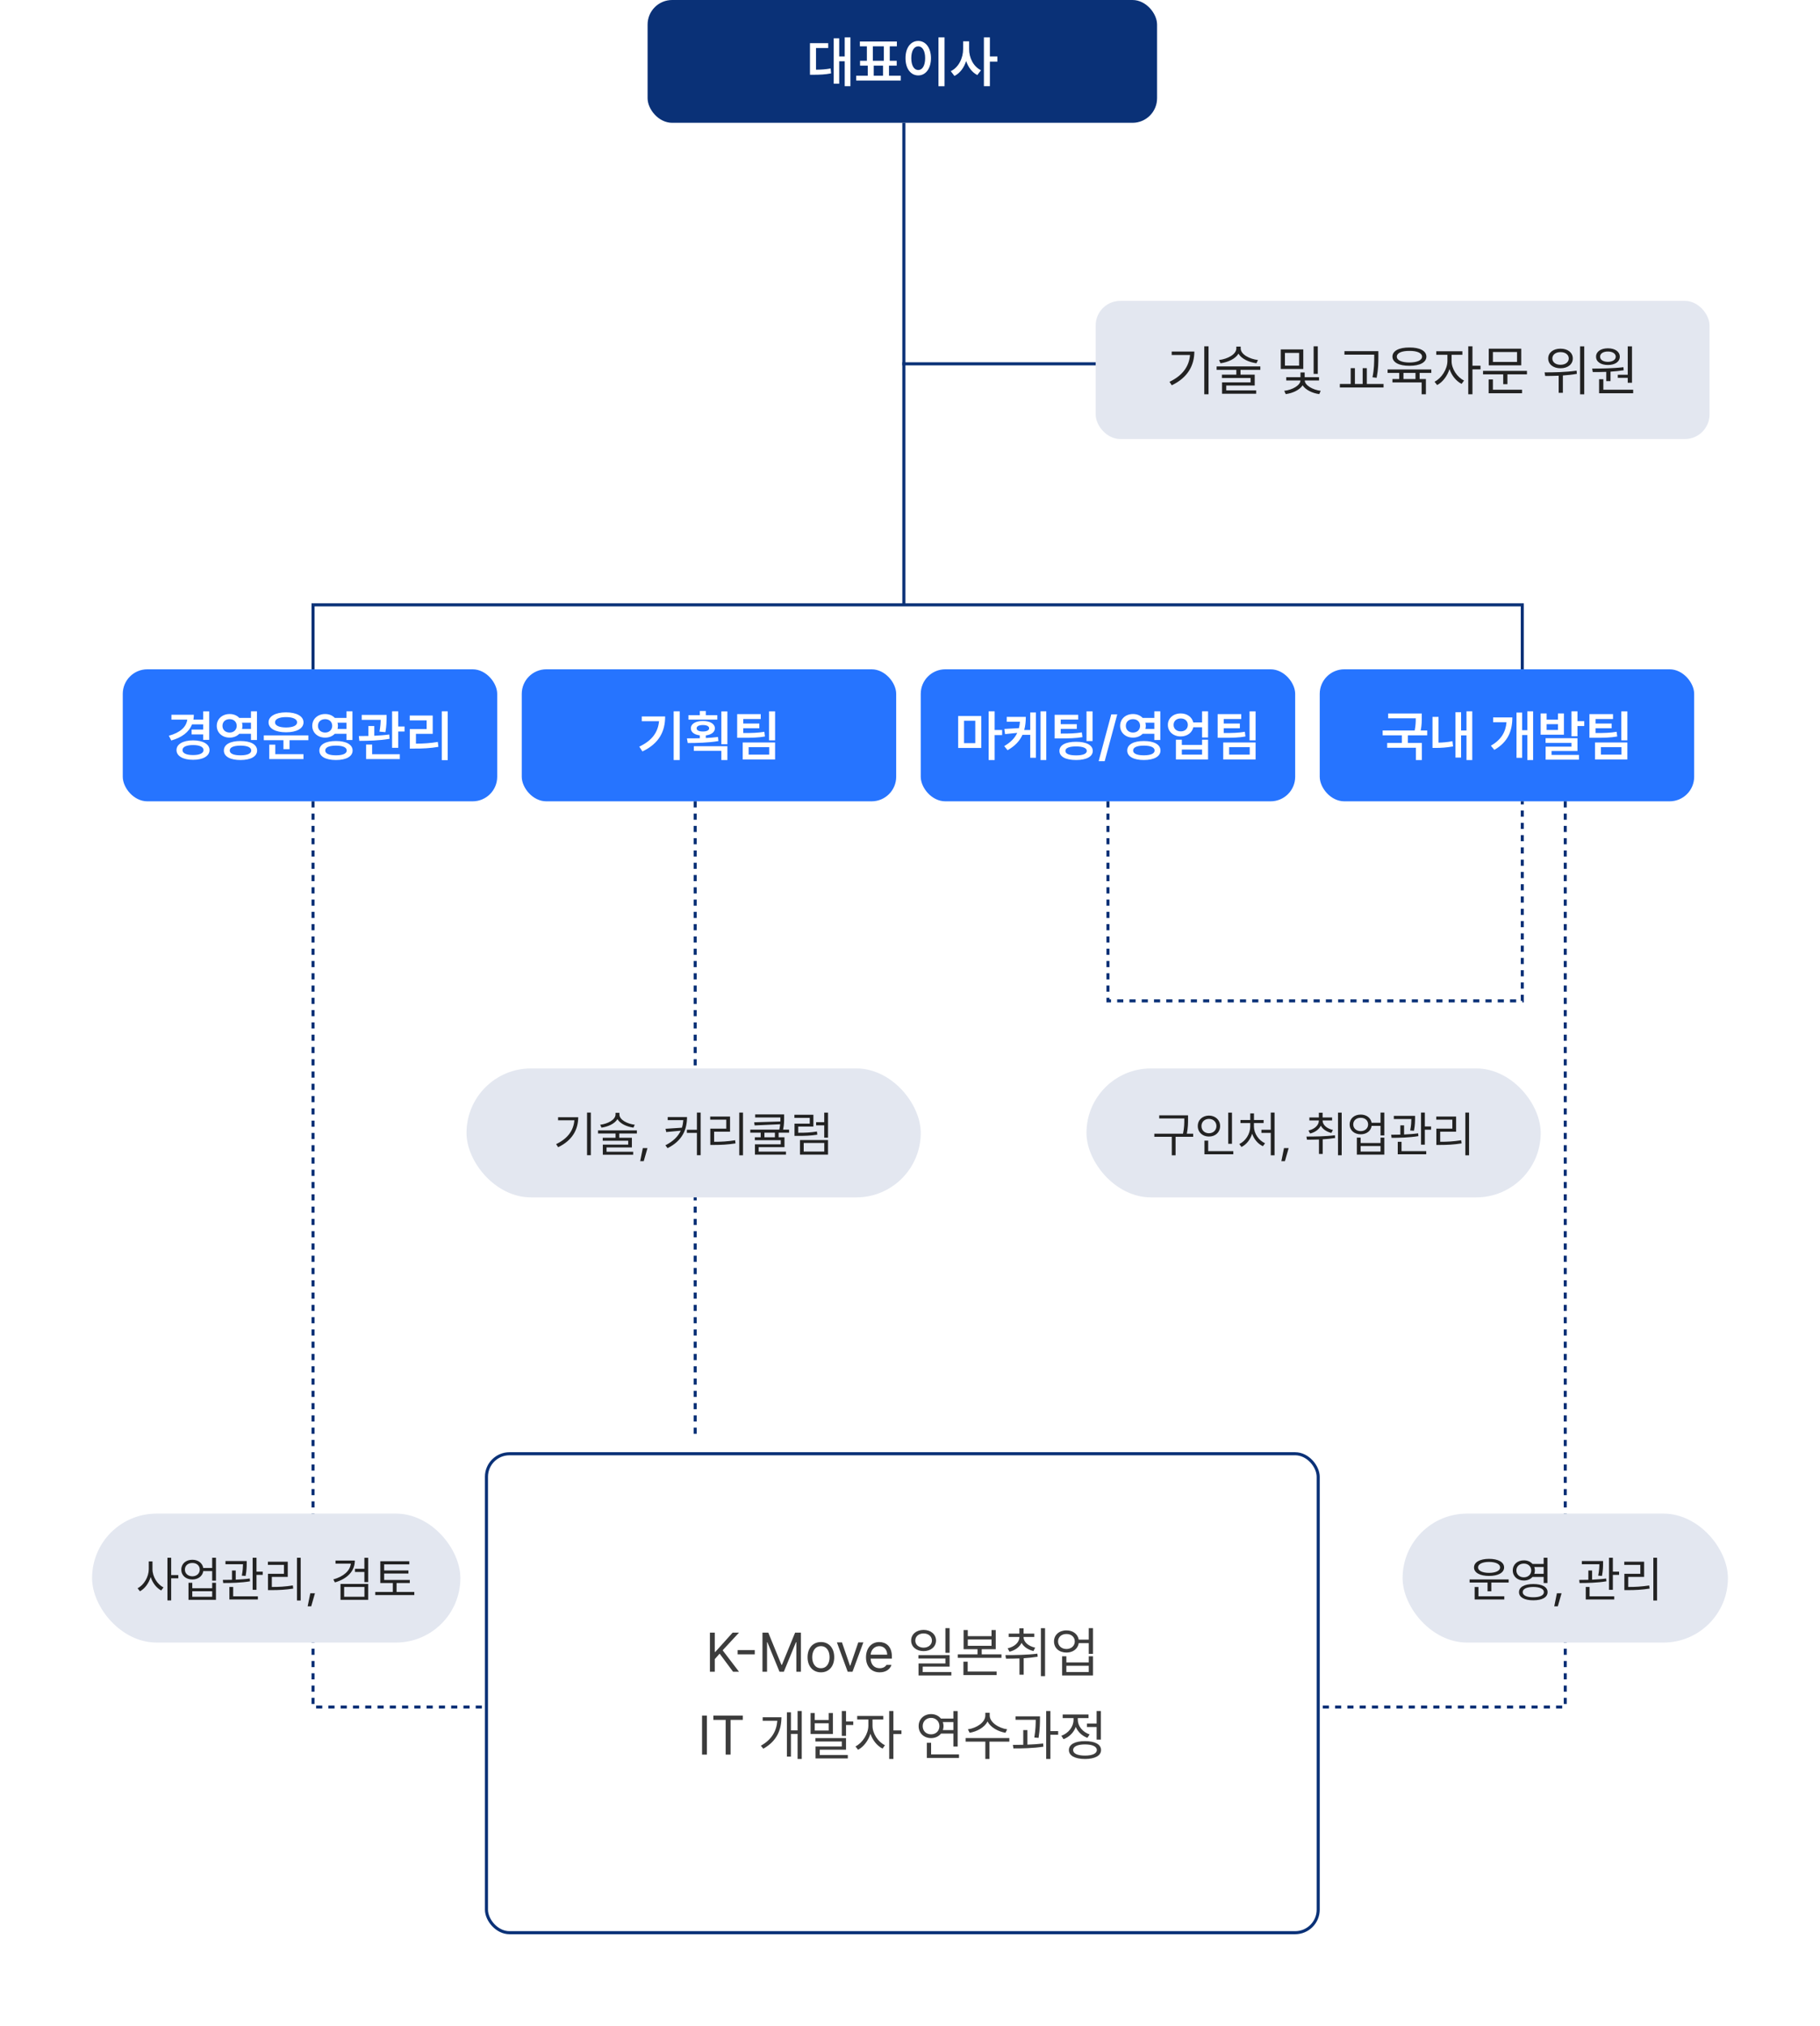<svg width="593" height="660" viewBox="0 0 593 660" fill="none" xmlns="http://www.w3.org/2000/svg">
<rect x="211" width="166" height="40" rx="8" fill="#0A3177"/>
<path d="M277.09 12.174V28.064H275.227V19.961H273.434V27.256H271.641V12.473H273.434V18.396H275.227V12.174H277.09ZM263.906 24.355V14.055H269.848V15.637H265.875V22.703C267.598 22.686 269.021 22.598 270.639 22.299L270.779 23.898C268.854 24.285 267.193 24.338 264.979 24.355H263.906ZM293.49 24.654V26.236H278.971V24.654H282.732V21.385H280.219V19.803H282.451V15.092H280.166V13.527H292.225V15.092H289.904V19.803H292.172V21.385H289.658V24.654H293.49ZM284.402 19.803H287.971V15.092H284.402V19.803ZM284.684 24.654H287.707V21.385H284.684V24.654ZM307.746 12.174V28.082H305.777V12.174H307.746ZM295.037 18.941C295.028 15.514 296.777 13.334 299.186 13.334C301.567 13.334 303.325 15.514 303.334 18.941C303.325 22.395 301.567 24.566 299.186 24.566C296.777 24.566 295.028 22.395 295.037 18.941ZM296.918 18.941C296.918 21.385 297.841 22.8 299.186 22.809C300.521 22.8 301.436 21.385 301.436 18.941C301.436 16.516 300.521 15.092 299.186 15.092C297.841 15.092 296.918 16.516 296.918 18.941ZM315.762 15.988C315.744 18.827 317.168 21.692 319.629 22.879L318.434 24.443C316.711 23.573 315.472 21.895 314.795 19.873C314.101 22.035 312.8 23.828 310.98 24.742L309.785 23.178C312.343 21.965 313.802 18.924 313.811 15.988V13.457H315.762V15.988ZM320.578 28.064V12.174H322.529V18.396H324.973V20.066H322.529V28.064H320.578Z" fill="white"/>
<g filter="url(#filter0_d_475_280)">
<rect x="158" y="469" width="272" height="157" rx="8" fill="white"/>
<rect x="158.5" y="469.5" width="271" height="156" rx="7.5" stroke="#0A3177"/>
<path d="M231.308 540.5V527.773H232.89V534.066H233.048L238.708 527.773H240.782L235.456 533.521L240.782 540.5H238.849L234.472 534.611L232.89 536.404V540.5H231.308ZM245.915 533.451V534.84H240.343V533.451H245.915ZM248.429 527.773H250.327L254.616 538.25H254.774L259.063 527.773H260.962V540.5H259.468V530.885H259.345L255.39 540.5H253.983L250.028 530.885H249.923V540.5H248.429V527.773ZM267.483 540.693C264.882 540.702 263.124 538.733 263.124 535.771C263.124 532.792 264.882 530.832 267.483 530.832C270.076 530.832 271.816 532.792 271.808 535.771C271.816 538.733 270.076 540.702 267.483 540.693ZM264.636 535.771C264.645 537.679 265.541 539.357 267.483 539.357C269.408 539.357 270.296 537.679 270.296 535.771C270.296 533.873 269.408 532.168 267.483 532.168C265.541 532.168 264.645 533.873 264.636 535.771ZM281.3 530.955L277.767 540.5H276.202L272.687 530.955H274.339L276.94 538.531H277.046L279.647 530.955H281.3ZM286.626 540.693C283.866 540.702 282.161 538.733 282.161 535.807C282.161 532.871 283.893 530.832 286.485 530.832C288.489 530.832 290.607 532.062 290.599 535.596V536.229H283.673C283.752 538.25 284.93 539.357 286.626 539.357C287.769 539.357 288.489 538.856 288.841 538.268H290.458C290.01 539.718 288.595 540.702 286.626 540.693ZM283.682 534.945H289.069C289.061 533.354 288.059 532.168 286.485 532.168C284.833 532.168 283.787 533.469 283.682 534.945ZM300.935 526.877C303.272 526.886 304.969 528.31 304.978 530.34C304.969 532.379 303.272 533.785 300.935 533.785C298.57 533.785 296.865 532.379 296.874 530.34C296.865 528.31 298.57 526.886 300.935 526.877ZM298.228 530.34C298.21 531.711 299.361 532.66 300.935 532.66C302.481 532.66 303.642 531.711 303.642 530.34C303.642 528.986 302.481 528.028 300.935 528.037C299.361 528.028 298.21 528.986 298.228 530.34ZM299.247 536.193V535.086H309.407V538.848H300.636V540.605H309.97V541.713H299.282V537.811H308.036V536.193H299.247ZM308.036 534.33V526.297H309.407V534.33H308.036ZM315.331 526.93V528.916H323.065V526.93H324.437V533.17H319.866V534.84H326.3V535.982H312.062V534.84H318.495V533.17H313.96V526.93H315.331ZM313.907 541.59V537.23H315.296V540.43H324.718V541.59H313.907ZM315.331 532.062H323.065V530.006H315.331V532.062ZM333.507 529.25C333.516 530.832 335.062 532.168 337.286 532.66L336.724 533.768C334.922 533.319 333.533 532.37 332.848 531.104C332.18 532.476 330.773 533.521 328.919 533.979L328.321 532.871C330.58 532.37 332.136 530.92 332.136 529.25V529.18H328.655V528.09H332.136V526.35H333.507V528.09H336.987V529.18H333.507V529.25ZM327.583 535.086C330.58 535.077 334.544 535.06 338.007 534.611L338.095 535.613C336.601 535.859 335.054 536.009 333.542 536.105V541.467H332.171V536.176C330.589 536.237 329.086 536.246 327.776 536.246L327.583 535.086ZM339.149 541.941V526.314H340.503V541.941H339.149ZM347.481 527.035C349.573 527.026 351.173 528.248 351.472 530.041H354.741V526.297H356.13V534.682H354.741V531.184H351.48C351.208 533.029 349.6 534.26 347.481 534.26C345.1 534.26 343.412 532.783 343.421 530.639C343.412 528.521 345.1 527.026 347.481 527.035ZM344.739 530.639C344.739 532.062 345.873 533.091 347.481 533.1C349.055 533.091 350.188 532.062 350.188 530.639C350.188 529.197 349.055 528.195 347.481 528.213C345.873 528.195 344.739 529.197 344.739 530.639ZM346.058 541.713V535.473H347.446V537.459H354.741V535.473H356.13V541.713H346.058ZM347.446 540.588H354.741V538.566H347.446V540.588ZM230.323 554.773V567.5H228.741V554.773H230.323ZM232.433 556.18V554.773H242.03V556.18H238.04V567.5H236.44V556.18H232.433ZM261.226 553.297V568.924H259.872V560.75H257.71V568.15H256.392V553.719H257.71V559.607H259.872V553.297H261.226ZM247.901 564.6C251.531 562.569 253.025 559.713 253.263 556.479H248.499V555.336H254.616C254.599 559.309 253.201 563.062 248.71 565.566L247.901 564.6ZM265.462 553.965V556.215H270.015V553.965H271.386V560.768H264.108V553.965H265.462ZM265.462 559.643H270.015V557.287H265.462V559.643ZM265.69 563.229V562.121H275.657V565.9H267.079V567.623H276.237V568.748H265.726V564.846H274.286V563.229H265.69ZM274.286 561.383V553.297H275.657V556.689H278.013V557.85H275.657V561.383H274.286ZM284.288 558.096C284.271 560.601 286.081 563.36 288.349 564.441L287.558 565.531C285.8 564.67 284.314 562.824 283.611 560.706C282.891 563 281.326 565.021 279.577 565.918L278.733 564.828C280.983 563.729 282.917 560.759 282.935 558.096V556.057H279.296V554.914H287.804V556.057H284.288V558.096ZM289.72 568.924V553.297H291.091V559.625H293.71V560.803H291.091V568.924H289.72ZM312.026 553.314V564.863H310.638V560.645H306.595C305.874 561.567 304.714 562.121 303.378 562.121C301.04 562.121 299.309 560.504 299.317 558.219C299.309 555.925 301.04 554.308 303.378 554.299C304.705 554.308 305.848 554.853 306.577 555.758H310.638V553.314H312.026ZM300.636 558.219C300.636 559.783 301.778 560.899 303.378 560.891C304.916 560.899 306.085 559.783 306.085 558.219C306.085 556.663 304.916 555.538 303.378 555.529C301.778 555.538 300.636 556.663 300.636 558.219ZM301.989 568.59V563.65H303.378V567.43H312.466V568.59H301.989ZM307.201 556.9C307.342 557.305 307.421 557.744 307.421 558.219C307.421 558.676 307.342 559.106 307.21 559.502H310.638V556.9H307.201ZM322.468 554.756C322.477 556.962 325.342 558.86 328.163 559.256L327.601 560.381C325.175 559.977 322.767 558.632 321.765 556.716C320.763 558.649 318.363 559.977 315.929 560.381L315.366 559.256C318.188 558.86 321.044 556.997 321.044 554.756V553.859H322.468V554.756ZM314.628 563.264V562.104H328.866V563.264H322.397V568.924H321.044V563.264H314.628ZM338.851 555.037V555.846C338.842 557.085 338.842 559.15 338.394 562.051L337.005 561.928C337.436 559.309 337.471 557.41 337.462 556.162H330.905V555.037H338.851ZM330.026 564.336C331.055 564.327 332.197 564.318 333.401 564.292V559.502H334.755V564.248C336.486 564.187 338.262 564.072 339.888 563.879L339.958 564.916C336.671 565.426 332.997 565.496 330.202 565.479L330.026 564.336ZM340.872 568.924V553.297H342.243V559.836H344.774V561.031H342.243V568.924H340.872ZM358.696 553.297V562.613H357.308V558.518H354.161V557.375H357.308V553.297H358.696ZM345.812 561.365C348.132 560.53 349.784 558.412 349.784 556.18V555.6H346.251V554.439H354.671V555.6H351.173V556.162C351.173 558.201 352.737 560.144 355.022 560.926L354.302 562.033C352.553 561.4 351.19 560.082 350.514 558.474C349.846 560.302 348.396 561.761 346.532 562.473L345.812 561.365ZM348.272 566.006C348.264 564.169 350.259 563.097 353.511 563.105C356.754 563.097 358.749 564.169 358.749 566.006C358.749 567.852 356.754 568.906 353.511 568.924C350.259 568.906 348.264 567.852 348.272 566.006ZM349.644 566.006C349.635 567.14 351.111 567.825 353.511 567.816C355.901 567.825 357.378 567.14 357.378 566.006C357.378 564.863 355.901 564.178 353.511 564.178C351.111 564.178 349.635 564.863 349.644 566.006Z" fill="#3C3C3C"/>
</g>
<g filter="url(#filter1_d_475_280)">
<rect x="357" y="94" width="200" height="45" rx="8" fill="#E3E7F0"/>
<path d="M393.771 108.797V124.424H392.383V108.797H393.771ZM381.045 120.363C385.272 118.359 387.435 115.362 387.742 111.627H381.766V110.502H389.148C389.131 114.993 387.039 118.975 381.801 121.488L381.045 120.363ZM404.248 109.482C404.239 111.425 407.061 112.919 409.873 113.262L409.381 114.316C406.92 113.982 404.512 112.884 403.527 111.196C402.525 112.884 400.108 113.982 397.674 114.316L397.199 113.262C400.003 112.919 402.824 111.425 402.824 109.482V108.885H404.248V109.482ZM396.408 116.461V115.336H410.646V116.461H404.195V118.025H408.818V121.576H399.537V123.158H409.293V124.248H398.166V120.539H407.465V119.115H398.131V118.025H402.824V116.461H396.408ZM424.639 109.816V116.18H417.309V109.816H424.639ZM418.434 123.299C421.123 123 423.707 121.479 423.707 119.924H419.084V118.852H423.725V117.322H425.096V118.852H429.771V119.924H425.131C425.122 121.444 427.636 122.965 430.316 123.299L429.842 124.371C427.495 124.046 425.351 122.938 424.419 121.497C423.479 122.974 421.281 124.046 418.926 124.371L418.434 123.299ZM418.662 115.09H423.285V110.941H418.662V115.09ZM428.014 117.779V108.797H429.367V117.779H428.014ZM449.107 110.379V112.119C449.099 114.123 449.099 116.136 448.545 119.045L447.191 118.887C447.745 116.127 447.745 114.07 447.754 112.119V111.521H438.051V110.379H449.107ZM436.557 122.209V121.066H440.09V115.916H441.461V121.066H443.992V115.916H445.346V121.066H450.795V122.209H436.557ZM466.352 116.338V117.463H462.555V119.449H464.594V124.424H463.205V120.557H453.695V119.449H455.893V117.463H452.113V116.338H466.352ZM453.695 112.154C453.695 110.282 455.831 109.166 459.232 109.184C462.616 109.166 464.743 110.282 464.752 112.154C464.743 114.035 462.616 115.16 459.232 115.143C455.831 115.16 453.695 114.035 453.695 112.154ZM455.119 112.154C455.11 113.341 456.701 114.062 459.232 114.07C461.737 114.062 463.337 113.341 463.346 112.154C463.337 110.994 461.737 110.273 459.232 110.291C456.701 110.273 455.11 110.994 455.119 112.154ZM457.281 119.449H461.201V117.463H457.281V119.449ZM472.961 113.596C472.943 116.101 474.754 118.86 477.021 119.941L476.23 121.031C474.473 120.17 472.987 118.324 472.284 116.206C471.563 118.5 469.999 120.521 468.25 121.418L467.406 120.328C469.656 119.229 471.59 116.259 471.607 113.596V111.557H467.969V110.414H476.477V111.557H472.961V113.596ZM478.393 124.424V108.797H479.764V115.125H482.383V116.303H479.764V124.424H478.393ZM497.518 116.795V117.938H491.154V121.137H489.783V117.938H483.209V116.795H497.518ZM485.037 124.09V119.59H486.426V122.93H495.918V124.09H485.037ZM485.072 115.002V109.57H495.654V115.002H485.072ZM486.426 113.895H494.283V110.66H486.426V113.895ZM508.451 109.57C510.789 109.553 512.468 110.845 512.459 112.752C512.468 114.659 510.789 115.96 508.451 115.951C506.113 115.96 504.443 114.659 504.443 112.752C504.443 110.845 506.113 109.553 508.451 109.57ZM503.266 117.287C506.201 117.296 510.218 117.234 513.689 116.725L513.777 117.762C512.283 118.034 510.736 118.201 509.225 118.298V123.949H507.854V118.377C506.263 118.447 504.76 118.456 503.459 118.465L503.266 117.287ZM505.797 112.752C505.779 113.974 506.896 114.817 508.451 114.809C510.024 114.817 511.149 113.974 511.141 112.752C511.149 111.539 510.024 110.678 508.451 110.695C506.896 110.678 505.779 111.539 505.797 112.752ZM514.832 124.441V108.814H516.186V124.441H514.832ZM531.742 108.814V120.68H530.354V119.062H527.119V118.061H530.354V108.814H531.742ZM518.77 116.057C521.679 116.039 525.599 116.013 528.947 115.6L529.035 116.602C527.646 116.821 526.179 116.962 524.746 117.05V120.135H523.357V117.12C521.775 117.182 520.272 117.182 518.963 117.182L518.77 116.057ZM520.035 112.172C520.026 110.528 521.591 109.447 523.902 109.447C526.196 109.447 527.761 110.528 527.77 112.172C527.761 113.842 526.196 114.879 523.902 114.879C521.591 114.879 520.026 113.842 520.035 112.172ZM521.02 124.09V119.52H522.408V122.93H532.129V124.09H521.02ZM521.354 112.172C521.336 113.191 522.373 113.851 523.902 113.859C525.388 113.851 526.442 113.191 526.451 112.172C526.442 111.17 525.388 110.484 523.902 110.502C522.373 110.484 521.336 111.17 521.354 112.172Z" fill="#222222"/>
</g>
<rect x="40" y="218" width="122" height="43" rx="8" fill="#2674FF"/>
<path d="M68.164 231.691V240.973H66.213V239.215H62.434V237.633H66.213V235.928H62.583C61.581 238.45 59.261 240.217 55.807 241.184L55.016 239.637C58.733 238.635 60.72 236.745 61.019 234.381H55.859V232.799H63.154C63.154 233.353 63.11 233.88 63.023 234.381H66.213V231.691H68.164ZM57.512 244.312C57.512 242.361 59.648 241.157 62.908 241.148C66.125 241.157 68.269 242.361 68.269 244.312C68.269 246.264 66.125 247.485 62.908 247.477C59.648 247.485 57.512 246.264 57.512 244.312ZM59.463 244.312C59.463 245.358 60.773 245.93 62.908 245.93C65.009 245.93 66.31 245.358 66.318 244.312C66.31 243.249 65.009 242.678 62.908 242.678C60.773 242.678 59.463 243.249 59.463 244.312ZM74.826 232.57C76.109 232.562 77.226 233.036 77.973 233.836H81.769V231.674H83.721V241.025H81.769V239.004H77.964C77.208 239.786 76.101 240.261 74.826 240.252C72.427 240.261 70.625 238.652 70.625 236.42C70.625 234.17 72.427 232.562 74.826 232.57ZM72.488 236.42C72.488 237.721 73.464 238.6 74.826 238.6C76.144 238.6 77.12 237.721 77.129 236.42C77.12 235.075 76.144 234.24 74.826 234.24C73.464 234.24 72.488 235.075 72.488 236.42ZM72.945 244.453C72.928 242.493 75.011 241.351 78.342 241.359C81.682 241.351 83.765 242.493 83.773 244.453C83.765 246.404 81.682 247.547 78.342 247.547C75.011 247.547 72.928 246.404 72.945 244.453ZM74.861 244.453C74.844 245.464 76.136 246.009 78.342 246.018C80.592 246.009 81.857 245.464 81.857 244.453C81.857 243.416 80.592 242.862 78.342 242.854C76.136 242.862 74.844 243.416 74.861 244.453ZM78.852 235.4C78.939 235.726 78.992 236.06 78.992 236.42C78.992 236.771 78.939 237.105 78.86 237.422H81.769V235.4H78.852ZM100.473 239.531V241.096H94.338V244.014H92.352V241.096H85.953V239.531H100.473ZM87.5 235.277C87.491 233.282 89.776 232.025 93.195 232.025C96.632 232.025 98.891 233.282 98.891 235.277C98.891 237.281 96.632 238.521 93.195 238.512C89.776 238.521 87.491 237.281 87.5 235.277ZM87.728 247.248V242.537H89.697V245.648H98.873V247.248H87.728ZM89.609 235.277C89.592 236.332 91.016 236.947 93.195 236.947C95.393 236.947 96.808 236.332 96.799 235.277C96.808 234.188 95.393 233.572 93.195 233.572C91.016 233.572 89.592 234.188 89.609 235.277ZM105.939 232.57C107.223 232.562 108.339 233.036 109.086 233.836H112.883V231.674H114.834V241.025H112.883V239.004H109.077C108.321 239.786 107.214 240.261 105.939 240.252C103.54 240.261 101.738 238.652 101.738 236.42C101.738 234.17 103.54 232.562 105.939 232.57ZM103.602 236.42C103.602 237.721 104.577 238.6 105.939 238.6C107.258 238.6 108.233 237.721 108.242 236.42C108.233 235.075 107.258 234.24 105.939 234.24C104.577 234.24 103.602 235.075 103.602 236.42ZM104.059 244.453C104.041 242.493 106.124 241.351 109.455 241.359C112.795 241.351 114.878 242.493 114.887 244.453C114.878 246.404 112.795 247.547 109.455 247.547C106.124 247.547 104.041 246.404 104.059 244.453ZM105.975 244.453C105.957 245.464 107.249 246.009 109.455 246.018C111.705 246.009 112.971 245.464 112.971 244.453C112.971 243.416 111.705 242.862 109.455 242.854C107.249 242.862 105.957 243.416 105.975 244.453ZM109.965 235.4C110.053 235.726 110.105 236.06 110.105 236.42C110.105 236.771 110.053 237.105 109.974 237.422H112.883V235.4H109.965ZM125.961 232.852V233.801C125.943 234.882 125.943 236.464 125.574 238.477L123.641 238.301C123.957 236.666 124.019 235.444 124.036 234.469H117.857V232.852H125.961ZM116.908 239.742C117.849 239.733 118.903 239.725 120.02 239.707V236.473H121.953V239.646C123.597 239.575 125.284 239.452 126.822 239.232L126.928 240.639C123.623 241.236 119.87 241.298 117.084 241.307L116.908 239.742ZM119.281 247.248V242.52H121.25V245.666H130.268V247.248H119.281ZM127.754 243.574V231.674H129.758V236.631H131.814V238.266H129.758V243.574H127.754ZM145.877 231.674V247.582H143.943V231.674H145.877ZM133.502 234.645V233.062H140.99V239.021H135.523V242.221C138.028 242.203 140.182 242.071 142.66 241.658L142.836 243.258C140.138 243.724 137.765 243.829 134.908 243.82H133.52V237.475H139.004V234.645H133.502Z" fill="white"/>
<rect x="300" y="218" width="122" height="43" rx="8" fill="#2674FF"/>
<path d="M319.718 233.221V243.627H312.194V233.221H319.718ZM314.11 242.062H317.767V234.75H314.11V242.062ZM322.126 247.564V231.674H324.077V237.773H326.521V239.426H324.077V247.564H322.126ZM334.237 233.502C334.229 234.996 334.088 236.429 333.719 237.773H335.679V232.061H337.524V246.809H335.679V239.355H333.139C332.269 241.271 330.766 242.959 328.296 244.348L327.188 243.012C329.342 241.781 330.669 240.349 331.442 238.705L327.47 239.109L327.241 237.422L331.996 237.158C332.163 236.499 332.269 235.805 332.321 235.084H328.015V233.502H334.237ZM339.036 247.564V231.674H340.899V247.564H339.036ZM351.306 232.816V234.363H345.61V235.875H350.849V237.404H345.61V238.934C348.581 238.942 350.392 238.898 352.483 238.547L352.677 240.094C350.4 240.472 348.405 240.524 344.978 240.516H343.624V232.816H351.306ZM345.188 244.576C345.18 242.695 347.228 241.597 350.62 241.605C353.951 241.597 356.052 242.695 356.052 244.576C356.052 246.457 353.951 247.547 350.62 247.547C347.228 247.547 345.18 246.457 345.188 244.576ZM347.14 244.576C347.122 245.525 348.361 246.035 350.62 246.035C352.826 246.035 354.101 245.525 354.101 244.576C354.101 243.636 352.826 243.117 350.62 243.117C348.361 243.117 347.122 243.636 347.14 244.576ZM354.013 241.377V231.691H355.981V241.377H354.013ZM364.032 232.676L359.937 247.916H357.968L362.081 232.676H364.032ZM369.165 232.57C370.448 232.562 371.564 233.036 372.312 233.836H376.108V231.674H378.06V241.025H376.108V239.004H372.303C371.547 239.786 370.439 240.261 369.165 240.252C366.766 240.261 364.964 238.652 364.964 236.42C364.964 234.17 366.766 232.562 369.165 232.57ZM366.827 236.42C366.827 237.721 367.803 238.6 369.165 238.6C370.483 238.6 371.459 237.721 371.468 236.42C371.459 235.075 370.483 234.24 369.165 234.24C367.803 234.24 366.827 235.075 366.827 236.42ZM367.284 244.453C367.267 242.493 369.35 241.351 372.681 241.359C376.021 241.351 378.104 242.493 378.112 244.453C378.104 246.404 376.021 247.547 372.681 247.547C369.35 247.547 367.267 246.404 367.284 244.453ZM369.2 244.453C369.183 245.464 370.475 246.009 372.681 246.018C374.931 246.009 376.196 245.464 376.196 244.453C376.196 243.416 374.931 242.862 372.681 242.854C370.475 242.862 369.183 243.416 369.2 244.453ZM373.19 235.4C373.278 235.726 373.331 236.06 373.331 236.42C373.331 236.771 373.278 237.105 373.199 237.422H376.108V235.4H373.19ZM384.722 232.377C386.778 232.368 388.396 233.555 388.791 235.295H391.665V231.674H393.616V240.199H391.665V236.877H388.809C388.431 238.661 386.796 239.865 384.722 239.865C382.287 239.865 380.521 238.301 380.521 236.104C380.521 233.933 382.287 232.368 384.722 232.377ZM382.384 236.104C382.384 237.378 383.351 238.222 384.722 238.213C386.058 238.222 387.016 237.378 387.024 236.104C387.016 234.829 386.058 234.003 384.722 234.012C383.351 234.003 382.384 234.829 382.384 236.104ZM383.14 247.371V240.938H385.073V242.625H391.665V240.938H393.616V247.371H383.14ZM385.073 245.789H391.665V244.137H385.073V245.789ZM404.427 232.605V234.188H398.731V235.664H403.97V237.193H398.731V238.758C401.702 238.758 403.513 238.705 405.604 238.354L405.798 239.883C403.521 240.278 401.526 240.322 398.099 240.305H396.745V232.605H404.427ZM398.556 247.371V241.834H409.103V247.371H398.556ZM400.489 245.789H407.187V243.346H400.489V245.789ZM407.134 241.131V231.691H409.103V241.131H407.134Z" fill="white"/>
<rect x="430" y="218" width="122" height="43" rx="8" fill="#2674FF"/>
<path d="M463.244 232.395V233.607C463.253 234.785 463.253 236.156 462.901 237.932H465.02V239.514H458.709V241.992H463.279V247.564H461.328V243.557H451.977V241.992H456.758V239.514H450.5V237.932H460.941C461.258 236.297 461.293 235.058 461.293 233.959H452.293V232.395H463.244ZM479.697 231.674V247.564H477.816V239.531H476.059V246.756H474.23V231.973H476.059V237.932H477.816V231.674H479.697ZM466.742 243.609V233.502H468.711V241.887C470.082 241.86 471.576 241.737 473.246 241.412L473.439 243.117C471.295 243.495 469.476 243.609 467.797 243.609H466.742ZM499.525 231.674V247.564H497.645V239.408H495.939V246.826H494.111V232.096H495.939V237.826H497.645V231.674H499.525ZM485.762 242.889C489.146 240.938 490.578 238.424 490.859 235.242H486.5V233.678H492.758C492.758 237.976 491.404 241.667 486.887 244.242L485.762 242.889ZM503.92 232.377V234.398H507.629V232.377H509.562V239.303H501.986V232.377H503.92ZM503.586 241.975V240.445H513.975V244.611H505.537V245.877H514.467V247.424H503.604V243.188H512.023V241.975H503.586ZM503.92 237.756H507.629V235.875H503.92V237.756ZM512.023 239.812V231.674H513.975V234.891H516.189V236.473H513.975V239.812H512.023ZM525.559 232.605V234.188H519.863V235.664H525.102V237.193H519.863V238.758C522.834 238.758 524.645 238.705 526.736 238.354L526.93 239.883C524.653 240.278 522.658 240.322 519.23 240.305H517.877V232.605H525.559ZM519.688 247.371V241.834H530.234V247.371H519.688ZM521.621 245.789H528.318V243.346H521.621V245.789ZM528.266 241.131V231.691H530.234V241.131H528.266Z" fill="white"/>
<rect x="170" y="218" width="122" height="43" rx="8" fill="#2674FF"/>
<path d="M221.464 231.674V247.564H219.495V231.674H221.464ZM208.298 243.188C212.464 241.21 214.38 238.521 214.731 234.908H209.106V233.361H216.718C216.718 238.09 214.881 242.106 209.317 244.752L208.298 243.188ZM233.716 232.939V234.381H224.312V232.939H228.021V231.586H229.972V232.939H233.716ZM223.819 240.498C225.085 240.498 226.526 240.498 228.021 240.454V239.522C226.219 239.303 225.094 238.459 225.103 237.229C225.094 235.752 226.649 234.829 229.022 234.838C231.334 234.829 232.925 235.752 232.925 237.229C232.925 238.468 231.756 239.312 229.972 239.531V240.384C231.316 240.313 232.661 240.208 233.927 240.041L234.067 241.377C230.657 241.957 226.904 242.001 224.083 242.01L223.819 240.498ZM226.069 244.576V243.047H237.003V247.564H235.034V244.576H226.069ZM226.983 237.229C226.975 237.879 227.766 238.266 229.022 238.248C230.227 238.266 231.053 237.879 231.062 237.229C231.053 236.525 230.227 236.147 229.022 236.156C227.766 236.147 226.975 236.525 226.983 237.229ZM235.034 242.396V231.709H237.003V242.396H235.034ZM247.866 232.605V234.188H242.171V235.664H247.409V237.193H242.171V238.758C245.142 238.758 246.952 238.705 249.044 238.354L249.237 239.883C246.961 240.278 244.966 240.322 241.538 240.305H240.185V232.605H247.866ZM241.995 247.371V241.834H252.542V247.371H241.995ZM243.929 245.789H250.626V243.346H243.929V245.789ZM250.573 241.131V231.691H252.542V241.131H250.573Z" fill="white"/>
<line x1="294.5" y1="40" x2="294.5" y2="197" stroke="#0A3177"/>
<path d="M102 218V197H496V218" stroke="#0A3177"/>
<line x1="226.5" y1="261" x2="226.5" y2="469" stroke="#0A3177" stroke-dasharray="2 2"/>
<line x1="294" y1="118.5" x2="357" y2="118.5" stroke="#0A3177"/>
<path d="M102 261V556H158" stroke="#0A3177" stroke-dasharray="2 2"/>
<path d="M510 261V556H430" stroke="#0A3177" stroke-dasharray="2 2"/>
<g filter="url(#filter2_d_475_280)">
<rect x="152" y="344" width="148" height="42" rx="21" fill="#E3E7F0"/>
<path d="M192.508 358.375V372.266H191.273V358.375H192.508ZM181.195 368.656C184.953 366.875 186.875 364.211 187.148 360.891H181.836V359.891H188.398C188.383 363.883 186.523 367.422 181.867 369.656L181.195 368.656ZM201.82 358.984C201.812 360.711 204.32 362.039 206.82 362.344L206.383 363.281C204.195 362.984 202.055 362.008 201.18 360.508C200.289 362.008 198.141 362.984 195.977 363.281L195.555 362.344C198.047 362.039 200.555 360.711 200.555 358.984V358.453H201.82V358.984ZM194.852 365.188V364.188H207.508V365.188H201.773V366.578H205.883V369.734H197.633V371.141H206.305V372.109H196.414V368.812H204.68V367.547H196.383V366.578H200.555V365.188H194.852ZM210.961 369.953L209.742 374.203H208.586L209.445 369.953H210.961ZM223.852 359.828C223.836 363.836 222.414 367.508 217.508 369.969L216.805 369.031C219.359 367.75 220.938 366.148 221.805 364.273L217.07 364.719L216.852 363.656L222.18 363.305C222.438 362.523 222.578 361.703 222.641 360.844H217.555V359.828H223.852ZM223.805 364.984V363.969H227.07V358.375H228.289V372.266H227.07V364.984H223.805ZM242.086 358.375V372.297H240.867V358.375H242.086ZM231.398 360.688V359.672H237.867V364.609H232.68V367.891C234.984 367.898 237.039 367.789 239.523 367.391L239.648 368.422C237.094 368.82 234.984 368.922 232.586 368.922H231.43V363.609H236.633V360.688H231.398ZM255.492 358.984V360.031C255.492 361.07 255.492 362.312 255.156 363.922H257.102V364.922H253.695V366.422H255.602V369.641H247.195V371.094H256.086V372.078H245.977V368.719H254.383V367.375H245.945V366.422H247.852V364.922H244.461V363.922H253.93C254.062 363.281 254.148 362.703 254.203 362.18L245.883 362.562L245.727 361.547L254.258 361.289C254.281 360.844 254.273 360.43 254.273 360.031V359.969H246.055V358.984H255.492ZM249.07 366.422H252.477V364.922H249.07V366.422ZM269.789 367.328V372.078H260.648V367.328H269.789ZM258.836 360.109V359.094H265.023V362.938H260.086V364.953C262.375 364.961 264.094 364.883 266.18 364.547L266.289 365.578C264.109 365.914 262.32 365.984 259.914 365.969H258.867V361.984H263.836V360.109H258.836ZM261.867 371.078H268.57V368.281H261.867V371.078ZM265.914 362.531V361.516H268.555V358.391H269.789V366.547H268.555V362.531H265.914Z" fill="#222222"/>
</g>
<g filter="url(#filter3_d_475_280)">
<rect x="354" y="344" width="148" height="42" rx="21" fill="#E3E7F0"/>
<path d="M387.094 359.281V360.5C387.094 361.812 387.094 363.258 386.695 365.25H388.766V366.266H383.031V372.297H381.797V366.266H376.109V365.25H385.453C385.875 363.25 385.875 361.797 385.875 360.5V360.297H377.703V359.281H387.094ZM401.406 358.391V368.547H400.188V358.391H401.406ZM390.266 362.766C390.258 360.766 391.828 359.367 393.906 359.359C395.984 359.367 397.539 360.766 397.547 362.766C397.539 364.789 395.984 366.195 393.906 366.188C391.828 366.195 390.258 364.789 390.266 362.766ZM391.469 362.766C391.453 364.148 392.5 365.109 393.906 365.109C395.289 365.109 396.344 364.148 396.344 362.766C396.344 361.406 395.289 360.438 393.906 360.438C392.5 360.438 391.453 361.406 391.469 362.766ZM392.438 371.969V367.516H393.656V370.938H401.844V371.969H392.438ZM415.281 358.375V372.297H414.047V364.984H411V363.969H414.047V358.375H415.281ZM403.797 368.625C405.836 367.672 407.359 365.297 407.359 362.906V361.797H404.172V360.797H407.359V358.641H408.578V360.797H411.719V361.797H408.562V362.906C408.562 365.195 410.133 367.453 412.188 368.375L411.484 369.328C409.898 368.609 408.594 367.086 407.977 365.258C407.375 367.195 406.086 368.812 404.5 369.578L403.797 368.625ZM419.875 369.953L418.656 374.203H417.5L418.359 369.953H419.875ZM430.938 361C430.945 362.406 432.32 363.594 434.297 364.031L433.797 365.016C432.195 364.617 430.961 363.773 430.352 362.648C429.758 363.867 428.508 364.797 426.859 365.203L426.328 364.219C428.336 363.773 429.719 362.484 429.719 361V360.938H426.625V359.969H429.719V358.422H430.938V359.969H434.031V360.938H430.938V361ZM425.672 366.188C428.336 366.18 431.859 366.164 434.938 365.766L435.016 366.656C433.688 366.875 432.312 367.008 430.969 367.094V371.859H429.75V367.156C428.344 367.211 427.008 367.219 425.844 367.219L425.672 366.188ZM435.953 372.281V358.391H437.156V372.281H435.953ZM443.359 359.031C445.219 359.023 446.641 360.109 446.906 361.703H449.812V358.375H451.047V365.828H449.812V362.719H446.914C446.672 364.359 445.242 365.453 443.359 365.453C441.242 365.453 439.742 364.141 439.75 362.234C439.742 360.352 441.242 359.023 443.359 359.031ZM440.922 362.234C440.922 363.5 441.93 364.414 443.359 364.422C444.758 364.414 445.766 363.5 445.766 362.234C445.766 360.953 444.758 360.062 443.359 360.078C441.93 360.062 440.922 360.953 440.922 362.234ZM442.094 372.078V366.531H443.328V368.297H449.812V366.531H451.047V372.078H442.094ZM443.328 371.078H449.812V369.281H443.328V371.078ZM461.062 359.453V360.188C461.055 361.102 461.055 362.484 460.703 364.297L459.469 364.203C459.805 362.547 459.836 361.367 459.852 360.484H454.141V359.453H461.062ZM453.281 365.594C454.18 365.594 455.195 365.586 456.266 365.555V362.531H457.484V365.516C459.023 365.453 460.617 365.344 462.062 365.141L462.141 366.047C459.227 366.547 455.883 366.602 453.406 366.609L453.281 365.594ZM455.422 371.969V367.891H456.656V370.938H464.703V371.969H455.422ZM463 368.828V358.375H464.25V362.906H466.281V363.953H464.25V368.828H463ZM478.656 358.375V372.297H477.438V358.375H478.656ZM467.969 360.688V359.672H474.438V364.609H469.25V367.891C471.555 367.898 473.609 367.789 476.094 367.391L476.219 368.422C473.664 368.82 471.555 368.922 469.156 368.922H468V363.609H473.203V360.688H467.969Z" fill="#222222"/>
</g>
<g filter="url(#filter4_d_475_280)">
<rect x="457" y="489" width="106" height="42" rx="21" fill="#E3E7F0"/>
<path d="M491.555 510.438V511.453H485.914V514.297H484.68V511.453H478.836V510.438H491.555ZM480.273 506.531C480.266 504.805 482.211 503.742 485.18 503.734C488.148 503.742 490.07 504.805 490.07 506.531C490.07 508.242 488.148 509.305 485.18 509.297C482.211 509.305 480.266 508.242 480.273 506.531ZM480.477 516.969V512.906H481.711V515.922H490.133V516.969H480.477ZM481.586 506.531C481.57 507.609 483.016 508.297 485.18 508.297C487.336 508.297 488.773 507.609 488.773 506.531C488.773 505.422 487.336 504.742 485.18 504.734C483.016 504.742 481.57 505.422 481.586 506.531ZM496.508 504.219C497.68 504.211 498.672 504.656 499.32 505.391H502.961V503.375H504.195V511.609H502.961V509.625H499.32C498.68 510.359 497.68 510.805 496.508 510.797C494.43 510.805 492.891 509.445 492.898 507.516C492.891 505.57 494.43 504.211 496.508 504.219ZM494.07 507.516C494.07 508.805 495.086 509.758 496.508 509.75C497.883 509.758 498.914 508.805 498.914 507.516C498.914 506.195 497.883 505.273 496.508 505.281C495.086 505.273 494.07 506.195 494.07 507.516ZM494.93 514.578C494.922 512.906 496.703 511.938 499.586 511.938C502.461 511.938 504.242 512.906 504.242 514.578C504.242 516.266 502.461 517.234 499.586 517.234C496.703 517.234 494.922 516.266 494.93 514.578ZM496.133 514.578C496.125 515.625 497.453 516.258 499.586 516.25C501.719 516.258 503.047 515.625 503.039 514.578C503.047 513.523 501.719 512.898 499.586 512.891C497.453 512.898 496.125 513.523 496.133 514.578ZM499.906 506.391C500.031 506.734 500.102 507.109 500.102 507.516C500.102 507.906 500.031 508.273 499.914 508.609H502.961V506.391H499.906ZM508.789 514.953L507.57 519.203H506.414L507.273 514.953H508.789ZM522.32 504.453V505.188C522.312 506.102 522.312 507.484 521.961 509.297L520.727 509.203C521.062 507.547 521.094 506.367 521.109 505.484H515.398V504.453H522.32ZM514.539 510.594C515.438 510.594 516.453 510.586 517.523 510.555V507.531H518.742V510.516C520.281 510.453 521.875 510.344 523.32 510.141L523.398 511.047C520.484 511.547 517.141 511.602 514.664 511.609L514.539 510.594ZM516.68 516.969V512.891H517.914V515.938H525.961V516.969H516.68ZM524.258 513.828V503.375H525.508V507.906H527.539V508.953H525.508V513.828H524.258ZM539.914 503.375V517.297H538.695V503.375H539.914ZM529.227 505.688V504.672H535.695V509.609H530.508V512.891C532.812 512.898 534.867 512.789 537.352 512.391L537.477 513.422C534.922 513.82 532.812 513.922 530.414 513.922H529.258V508.609H534.461V505.688H529.227Z" fill="#222222"/>
</g>
<g filter="url(#filter5_d_475_280)">
<rect x="30" y="489" width="120" height="42" rx="21" fill="#E3E7F0"/>
<path d="M49.68 507.109C49.68 509.555 51.297 512.078 53.273 513.047L52.523 514.031C50.992 513.234 49.711 511.586 49.094 509.656C48.477 511.703 47.164 513.461 45.602 514.297L44.82 513.312C46.852 512.312 48.461 509.648 48.477 507.109V504.578H49.68V507.109ZM54.555 517.266V503.375H55.773V509.016H58.102V510.078H55.773V517.266H54.555ZM62.68 504.031C64.539 504.023 65.961 505.109 66.227 506.703H69.133V503.375H70.367V510.828H69.133V507.719H66.234C65.992 509.359 64.562 510.453 62.68 510.453C60.562 510.453 59.062 509.141 59.07 507.234C59.062 505.352 60.562 504.023 62.68 504.031ZM60.242 507.234C60.242 508.5 61.25 509.414 62.68 509.422C64.078 509.414 65.086 508.5 65.086 507.234C65.086 505.953 64.078 505.062 62.68 505.078C61.25 505.062 60.242 505.953 60.242 507.234ZM61.414 517.078V511.531H62.648V513.297H69.133V511.531H70.367V517.078H61.414ZM62.648 516.078H69.133V514.281H62.648V516.078ZM80.383 504.453V505.188C80.375 506.102 80.375 507.484 80.023 509.297L78.789 509.203C79.125 507.547 79.156 506.367 79.172 505.484H73.461V504.453H80.383ZM72.602 510.594C73.5 510.594 74.516 510.586 75.586 510.555V507.531H76.805V510.516C78.344 510.453 79.938 510.344 81.383 510.141L81.461 511.047C78.547 511.547 75.203 511.602 72.727 511.609L72.602 510.594ZM74.742 516.969V512.891H75.977V515.938H84.023V516.969H74.742ZM82.32 513.828V503.375H83.57V507.906H85.602V508.953H83.57V513.828H82.32ZM97.977 503.375V517.297H96.758V503.375H97.977ZM87.289 505.688V504.672H93.758V509.609H88.57V512.891C90.875 512.898 92.93 512.789 95.414 512.391L95.539 513.422C92.984 513.82 90.875 513.922 88.477 513.922H87.32V508.609H92.523V505.688H87.289ZM102.617 514.953L101.398 519.203H100.242L101.102 514.953H102.617ZM115.617 504.281C115.609 507.766 113.117 510.266 109.117 511.406L108.602 510.438C111.922 509.5 114.047 507.656 114.312 505.297H109.32V504.281H115.617ZM110.945 517.078V511.906H119.961V517.078H110.945ZM112.133 516.078H118.742V512.891H112.133V516.078ZM115.648 508V506.969H118.727V503.391H119.961V511.312H118.727V508H115.648ZM133.523 510.609V511.609H129.211V514.516H134.992V515.531H122.273V514.516H127.992V511.609H123.914V504.516H133.367V505.531H125.164V507.516H133.07V508.516H125.164V510.609H133.523Z" fill="#222222"/>
</g>
<path d="M361 261V326H496V261" stroke="#0A3177" stroke-dasharray="2 2"/>
<defs>
<filter id="filter0_d_475_280" x="128" y="443" width="332" height="217" filterUnits="userSpaceOnUse" color-interpolation-filters="sRGB">
<feFlood flood-opacity="0" result="BackgroundImageFix"/>
<feColorMatrix in="SourceAlpha" type="matrix" values="0 0 0 0 0 0 0 0 0 0 0 0 0 0 0 0 0 0 127 0" result="hardAlpha"/>
<feOffset dy="4"/>
<feGaussianBlur stdDeviation="15"/>
<feComposite in2="hardAlpha" operator="out"/>
<feColorMatrix type="matrix" values="0 0 0 0 0.322 0 0 0 0 0.396 0 0 0 0 0.586 0 0 0 0.1 0"/>
<feBlend mode="normal" in2="BackgroundImageFix" result="effect1_dropShadow_475_280"/>
<feBlend mode="normal" in="SourceGraphic" in2="effect1_dropShadow_475_280" result="shape"/>
</filter>
<filter id="filter1_d_475_280" x="327" y="68" width="260" height="105" filterUnits="userSpaceOnUse" color-interpolation-filters="sRGB">
<feFlood flood-opacity="0" result="BackgroundImageFix"/>
<feColorMatrix in="SourceAlpha" type="matrix" values="0 0 0 0 0 0 0 0 0 0 0 0 0 0 0 0 0 0 127 0" result="hardAlpha"/>
<feOffset dy="4"/>
<feGaussianBlur stdDeviation="15"/>
<feComposite in2="hardAlpha" operator="out"/>
<feColorMatrix type="matrix" values="0 0 0 0 0.322 0 0 0 0 0.396 0 0 0 0 0.586 0 0 0 0.1 0"/>
<feBlend mode="normal" in2="BackgroundImageFix" result="effect1_dropShadow_475_280"/>
<feBlend mode="normal" in="SourceGraphic" in2="effect1_dropShadow_475_280" result="shape"/>
</filter>
<filter id="filter2_d_475_280" x="122" y="318" width="208" height="102" filterUnits="userSpaceOnUse" color-interpolation-filters="sRGB">
<feFlood flood-opacity="0" result="BackgroundImageFix"/>
<feColorMatrix in="SourceAlpha" type="matrix" values="0 0 0 0 0 0 0 0 0 0 0 0 0 0 0 0 0 0 127 0" result="hardAlpha"/>
<feOffset dy="4"/>
<feGaussianBlur stdDeviation="15"/>
<feComposite in2="hardAlpha" operator="out"/>
<feColorMatrix type="matrix" values="0 0 0 0 0.322 0 0 0 0 0.396 0 0 0 0 0.586 0 0 0 0.1 0"/>
<feBlend mode="normal" in2="BackgroundImageFix" result="effect1_dropShadow_475_280"/>
<feBlend mode="normal" in="SourceGraphic" in2="effect1_dropShadow_475_280" result="shape"/>
</filter>
<filter id="filter3_d_475_280" x="324" y="318" width="208" height="102" filterUnits="userSpaceOnUse" color-interpolation-filters="sRGB">
<feFlood flood-opacity="0" result="BackgroundImageFix"/>
<feColorMatrix in="SourceAlpha" type="matrix" values="0 0 0 0 0 0 0 0 0 0 0 0 0 0 0 0 0 0 127 0" result="hardAlpha"/>
<feOffset dy="4"/>
<feGaussianBlur stdDeviation="15"/>
<feComposite in2="hardAlpha" operator="out"/>
<feColorMatrix type="matrix" values="0 0 0 0 0.322 0 0 0 0 0.396 0 0 0 0 0.586 0 0 0 0.1 0"/>
<feBlend mode="normal" in2="BackgroundImageFix" result="effect1_dropShadow_475_280"/>
<feBlend mode="normal" in="SourceGraphic" in2="effect1_dropShadow_475_280" result="shape"/>
</filter>
<filter id="filter4_d_475_280" x="427" y="463" width="166" height="102" filterUnits="userSpaceOnUse" color-interpolation-filters="sRGB">
<feFlood flood-opacity="0" result="BackgroundImageFix"/>
<feColorMatrix in="SourceAlpha" type="matrix" values="0 0 0 0 0 0 0 0 0 0 0 0 0 0 0 0 0 0 127 0" result="hardAlpha"/>
<feOffset dy="4"/>
<feGaussianBlur stdDeviation="15"/>
<feComposite in2="hardAlpha" operator="out"/>
<feColorMatrix type="matrix" values="0 0 0 0 0.322 0 0 0 0 0.396 0 0 0 0 0.586 0 0 0 0.1 0"/>
<feBlend mode="normal" in2="BackgroundImageFix" result="effect1_dropShadow_475_280"/>
<feBlend mode="normal" in="SourceGraphic" in2="effect1_dropShadow_475_280" result="shape"/>
</filter>
<filter id="filter5_d_475_280" x="0" y="463" width="180" height="102" filterUnits="userSpaceOnUse" color-interpolation-filters="sRGB">
<feFlood flood-opacity="0" result="BackgroundImageFix"/>
<feColorMatrix in="SourceAlpha" type="matrix" values="0 0 0 0 0 0 0 0 0 0 0 0 0 0 0 0 0 0 127 0" result="hardAlpha"/>
<feOffset dy="4"/>
<feGaussianBlur stdDeviation="15"/>
<feComposite in2="hardAlpha" operator="out"/>
<feColorMatrix type="matrix" values="0 0 0 0 0.322 0 0 0 0 0.396 0 0 0 0 0.586 0 0 0 0.1 0"/>
<feBlend mode="normal" in2="BackgroundImageFix" result="effect1_dropShadow_475_280"/>
<feBlend mode="normal" in="SourceGraphic" in2="effect1_dropShadow_475_280" result="shape"/>
</filter>
</defs>
</svg>
